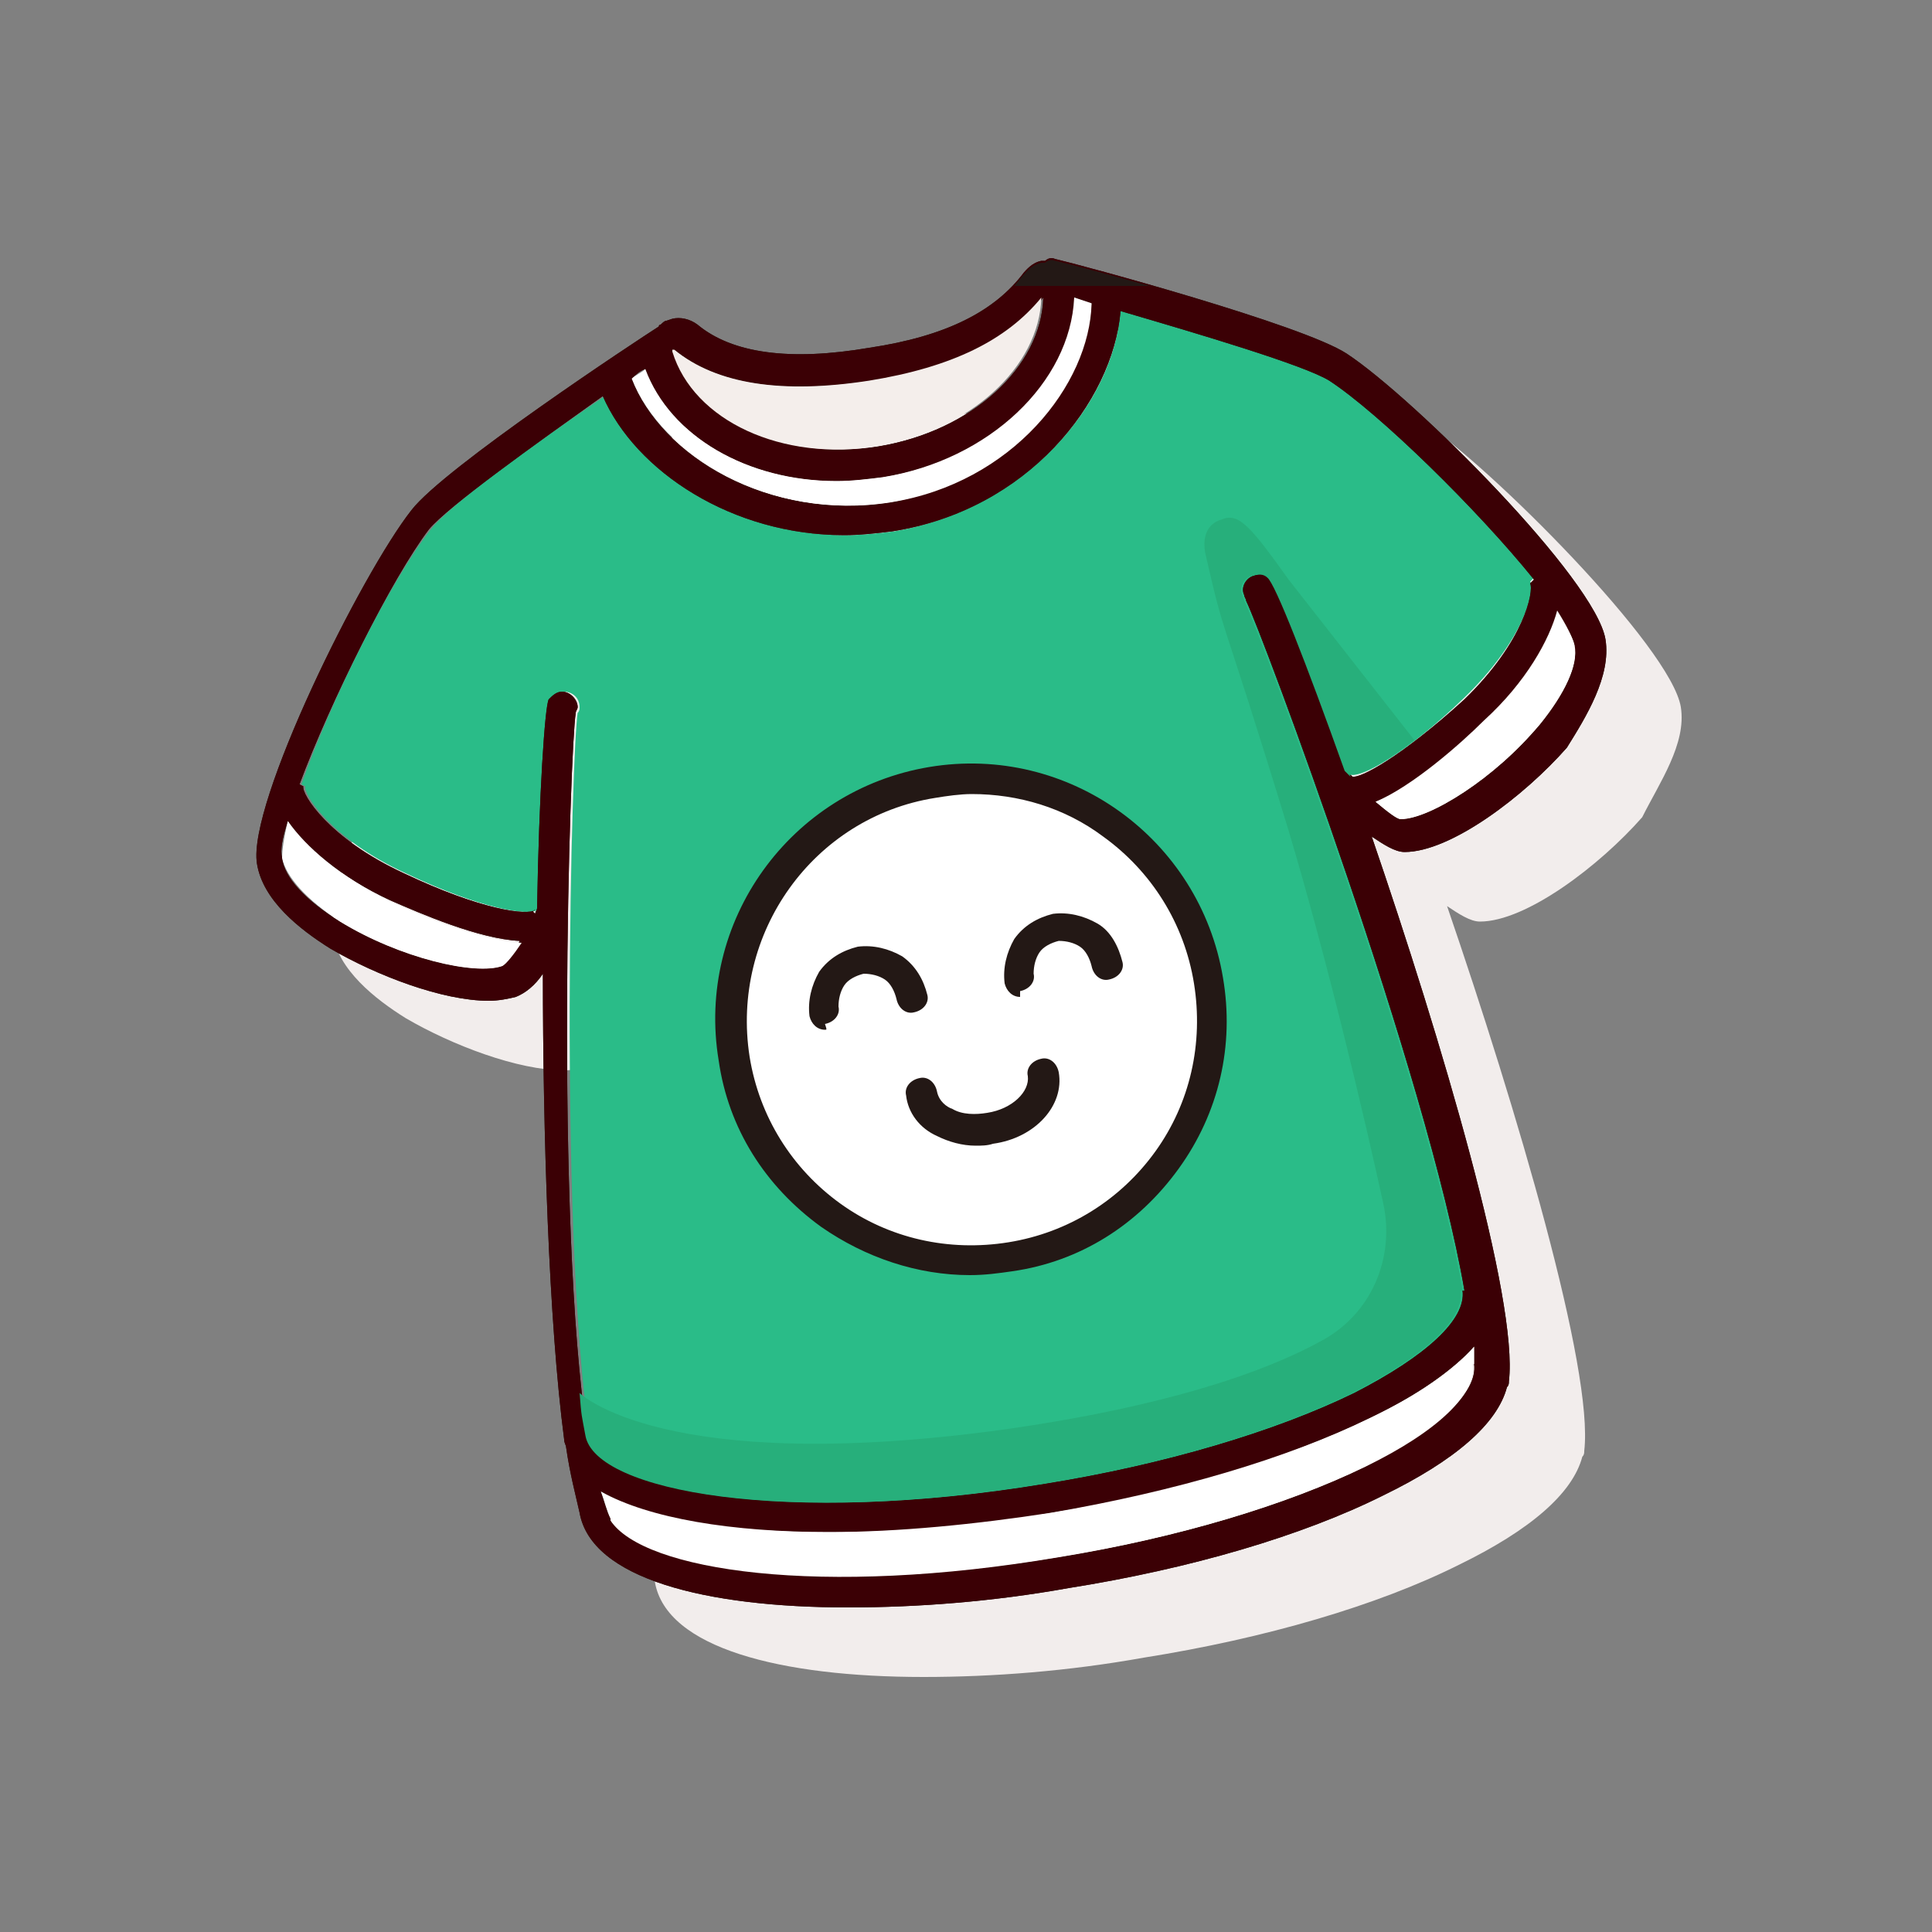 <?xml version="1.0" standalone="no"?><!DOCTYPE svg PUBLIC "-//W3C//DTD SVG 1.1//EN" "http://www.w3.org/Graphics/SVG/1.1/DTD/svg11.dtd"><svg t="1584780979002" class="icon" viewBox="0 0 1024 1024" version="1.1" xmlns="http://www.w3.org/2000/svg" p-id="1530" xmlns:xlink="http://www.w3.org/1999/xlink" width="32" height="32"><rect x="0" y="0" width="1024" height="1024" fill="#808080" stroke="none"/><defs><style type="text/css"></style></defs><path d="M890.88 374.784c-5.12-31.744-101.376-128-137.216-151.552-15.36-9.216-66.56-25.6-106.496-36.864-3.072-1.024-5.12-2.048-8.192-2.048h-1.024c-5.12-1.024-10.24-3.072-14.336-4.096h-1.024l-12.288-3.072h-1.024c-3.072-1.024-6.144-2.048-8.192-2.048-1.024 0-2.048 0-2.048-1.024-2.048-1.024-4.096 0-5.12 1.024h-2.048c-5.12 1.024-8.192 5.12-9.216 6.144-15.36 20.48-40.96 33.792-81.92 39.936-41.984 7.168-72.704 3.072-91.136-12.288-4.096-3.072-9.216-4.096-13.312-3.072l-3.072 1.024c-1.024 0-2.048 1.024-3.072 2.048 0 0-1.024 0-1.024 1.024-11.264 7.168-113.664 74.752-131.072 97.28-26.624 33.792-87.04 155.648-81.92 187.392 3.072 19.456 22.528 34.816 38.912 45.056 24.576 14.336 59.392 27.648 83.968 27.648 5.12 0 10.24-1.024 14.336-2.048 5.12-2.048 10.24-6.144 14.336-12.288 0 83.968 3.072 184.32 11.264 246.784 0 2.048 1.024 3.072 1.024 4.096 2.048 14.336 5.12 25.6 7.168 34.816 6.144 34.816 66.56 50.176 142.336 50.176 36.864 0 76.8-3.072 116.736-10.24 64.512-10.24 123.904-27.648 166.912-49.152 37.888-18.432 60.416-37.888 65.536-57.344 1.024-1.024 1.024-2.048 1.024-3.072 5.12-43.008-35.84-181.248-72.704-288.768 6.144 4.096 12.288 8.192 17.408 8.192 24.576 0 63.488-29.696 86.016-55.296 9.216-18.432 23.552-38.912 20.48-58.368z" fill="#F2EDEC" p-id="1531"></path><path d="M474.112 281.6c-8.192 1.024-17.408 2.048-25.6 2.048-60.416 0-110.592-33.792-128-73.728-35.84 24.576-81.92 57.344-92.16 70.656-20.48 25.6-53.248 91.136-68.608 135.168l2.048 1.024c-1.024 4.096 13.312 27.648 53.248 46.08 40.96 19.456 65.536 22.528 69.632 19.456l-1.024 1.024 1.024 1.024c0-1.024 1.024-2.048 1.024-3.072 1.024-61.44 3.072-106.496 6.144-110.592 1.024-2.048 4.096-4.096 7.168-4.096 4.096 0 8.192 3.072 8.192 8.192 0 1.024 0 2.048-1.024 3.072-3.072 18.432-10.24 269.312 6.144 382.976 5.12 30.72 105.472 48.128 242.688 25.6 63.488-10.24 121.856-27.648 163.84-48.128 38.912-18.432 59.392-38.912 57.344-54.272h1.024c-20.48-113.664-107.52-348.16-115.712-365.568-1.024-1.024-1.024-2.048-1.024-3.072-1.024-4.096 1.024-9.216 5.12-10.24 3.072-1.024 6.144 0 8.192 1.024 4.096 3.072 20.48 45.056 40.96 102.4l3.072 3.072-1.024-1.024c5.12 1.024 27.648-10.24 59.392-40.96 31.744-30.72 37.888-57.344 34.816-61.44l2.048-2.048c-29.696-36.864-80.896-88.064-108.544-105.472-13.312-8.192-67.584-25.6-110.592-36.864-3.072 49.152-49.152 105.472-119.808 117.76z" fill="#2ABC88" p-id="1532"></path><path d="M389.719 560.148a126.976 126.976 0 1 0 250.61-41.066 126.976 126.976 0 1 0-250.61 41.066Z" fill="#FFFFFF" p-id="1533"></path><path d="M514.048 675.84c-27.648 0-55.296-9.216-78.848-25.6-29.696-21.504-49.152-52.224-54.272-88.064-12.288-73.728 37.888-143.36 111.616-155.648 73.728-12.288 143.36 37.888 155.648 111.616 6.144 35.84-2.048 71.68-23.552 101.376s-52.224 49.152-88.064 54.272c-7.168 1.024-14.336 2.048-22.528 2.048z m1.024-254.976c-6.144 0-13.312 1.024-19.456 2.048-64.512 10.24-108.544 71.68-98.304 137.216 5.12 31.744 22.528 59.392 48.128 77.824 25.6 18.432 57.344 25.6 89.088 20.48 31.744-5.12 59.392-22.528 77.824-48.128 18.432-25.6 25.6-57.344 20.48-89.088-5.12-31.744-22.528-59.392-48.128-77.824-20.48-15.36-45.056-22.528-69.632-22.528z" fill="#231815" p-id="1534"></path><path d="M437.248 545.792c-4.096 0-7.168-3.072-8.192-7.168-1.024-8.192 1.024-16.384 5.12-23.552 5.12-7.168 12.288-11.264 20.48-13.312 8.192-1.024 16.384 1.024 23.552 5.12 7.168 5.12 11.264 12.288 13.312 20.48 1.024 4.096-2.048 8.192-7.168 9.216-4.096 1.024-8.192-2.048-9.216-7.168-1.024-4.096-3.072-8.192-6.144-10.24-3.072-2.048-7.168-3.072-11.264-3.072-4.096 1.024-8.192 3.072-10.24 6.144-2.048 3.072-3.072 7.168-3.072 11.264 1.024 4.096-2.048 8.192-7.168 9.216 1.024 3.072 1.024 3.072 0 3.072zM540.672 528.384c-4.096 0-7.168-3.072-8.192-7.168-1.024-8.192 1.024-16.384 5.12-23.552 5.12-7.168 12.288-11.264 20.48-13.312 8.192-1.024 16.384 1.024 23.552 5.12s11.264 12.288 13.312 20.48c1.024 4.096-2.048 8.192-7.168 9.216-4.096 1.024-8.192-2.048-9.216-7.168-1.024-4.096-3.072-8.192-6.144-10.24-3.072-2.048-7.168-3.072-11.264-3.072-4.096 1.024-8.192 3.072-10.24 6.144s-3.072 7.168-3.072 11.264c1.024 4.096-2.048 8.192-7.168 9.216v3.072zM517.12 607.232c-7.168 0-14.336-2.048-20.48-5.12-9.216-4.096-15.36-12.288-16.384-21.504-1.024-4.096 2.048-8.192 7.168-9.216 4.096-1.024 8.192 2.048 9.216 7.168 1.024 5.12 5.12 8.192 8.192 9.216 5.12 3.072 12.288 3.072 18.432 2.048 13.312-2.048 22.528-11.264 21.504-19.456-1.024-4.096 2.048-8.192 7.168-9.216 4.096-1.024 8.192 2.048 9.216 7.168 3.072 17.408-12.288 34.816-34.816 37.888-3.072 1.024-6.144 1.024-9.216 1.024z" fill="#231815" p-id="1535"></path><path d="M850.944 338.944c-5.12-31.744-101.376-128-137.216-151.552-23.552-15.36-141.312-47.104-154.624-50.176-2.048-1.024-4.096 0-5.12 1.024h-2.048c-5.12 1.024-8.192 5.12-9.216 6.144-15.36 20.48-40.96 33.792-81.92 39.936-41.984 7.168-72.704 3.072-91.136-12.288-4.096-3.072-9.216-4.096-13.312-3.072l-3.072 1.024c-1.024 0-2.048 1.024-3.072 2.048 0 0-1.024 0-1.024 1.024-11.264 7.168-113.664 74.752-131.072 97.28-26.624 33.792-87.04 155.648-81.92 187.392 3.072 19.456 22.528 34.816 38.912 45.056 24.576 14.336 59.392 27.648 83.968 27.648 5.12 0 10.24-1.024 14.336-2.048 5.12-2.048 10.24-6.144 14.336-12.288 0 83.968 3.072 184.32 11.264 246.784 0 2.048 1.024 3.072 1.024 4.096 2.048 14.336 5.12 25.6 7.168 34.816 6.144 34.816 66.56 50.176 142.336 50.176 36.864 0 76.8-3.072 116.736-10.24 64.512-10.24 123.904-27.648 166.912-49.152 37.888-18.432 60.416-37.888 65.536-57.344 1.024-1.024 1.024-2.048 1.024-3.072 5.12-43.008-35.84-181.248-72.704-288.768 6.144 4.096 12.288 8.192 17.408 8.192 24.576 0 63.488-29.696 86.016-55.296 10.24-16.384 23.552-37.888 20.48-57.344z m-493.568-153.6c22.528 18.432 57.344 23.552 104.448 16.384 44.032-7.168 72.704-20.48 91.136-44.032-1.024 36.864-37.888 70.656-87.04 78.848-50.176 8.192-97.28-13.312-108.544-50.176v-1.024z m-15.36 10.24c13.312 35.84 54.272 59.392 101.376 59.392 8.192 0 16.384-1.024 24.576-2.048 57.344-9.216 100.352-50.176 101.376-95.232l9.216 3.072c-2.048 43.008-41.984 94.208-106.496 105.472-64.512 10.24-121.856-24.576-137.216-65.536 2.048-2.048 4.096-4.096 7.168-5.12zM266.24 512c-14.336 5.12-54.272-4.096-86.016-23.552-18.432-11.264-29.696-23.552-30.72-33.792-1.024-4.096 0-10.24 3.072-19.456 9.216 13.312 27.648 29.696 54.272 41.984 16.384 7.168 47.104 20.48 68.608 21.504-3.072 7.168-7.168 12.288-9.216 13.312z m515.072 210.944c2.048 15.36-19.456 34.816-57.344 54.272-41.984 20.48-99.328 37.888-162.816 48.128-124.928 20.48-220.16 6.144-237.568-19.456v-1.024c-2.048-4.096-3.072-8.192-5.12-14.336 25.6 15.36 69.632 21.504 120.832 21.504 37.888 0 78.848-3.072 117.76-10.24 64.512-10.24 124.928-28.672 168.96-50.176 25.6-12.288 44.032-25.6 55.296-37.888v9.216zM716.8 411.648l-3.072-3.072c-20.48-57.344-36.864-99.328-40.96-102.4-2.048-2.048-5.12-2.048-8.192-1.024-4.096 1.024-7.168 6.144-5.12 10.24 0 1.024 1.024 2.048 1.024 3.072 8.192 16.384 96.256 251.904 115.712 365.568h-1.024c2.048 15.36-19.456 34.816-57.344 54.272-41.984 20.48-100.352 37.888-163.84 48.128-136.192 22.528-237.568 4.096-242.688-25.6-17.408-113.664-9.216-364.544-6.144-382.976 0-1.024 1.024-2.048 1.024-3.072 0-4.096-4.096-8.192-8.192-8.192-3.072 0-5.12 2.048-7.168 4.096-2.048 4.096-5.12 50.176-6.144 110.592 0 1.024-1.024 2.048-1.024 3.072l-1.024-1.024c0-1.024 1.024-1.024 1.024-1.024-4.096 3.072-28.672 0-69.632-19.456-39.936-18.432-54.272-41.984-53.248-46.08l-2.048-1.024c16.384-44.032 49.152-109.568 68.608-135.168 10.24-12.288 56.32-45.056 92.16-70.656 17.408 39.936 68.608 73.728 128 73.728 8.192 0 17.408-1.024 25.6-2.048 71.68-11.264 116.736-68.608 120.832-116.736 41.984 12.288 97.28 28.672 110.592 36.864 26.624 17.408 78.848 68.608 108.544 105.472l-2.048 2.048c2.048 4.096-3.072 30.72-34.816 61.44-33.792 30.72-55.296 41.984-59.392 40.96-1.024 0-1.024 0 0 0z m99.328-27.648c-23.552 28.672-58.368 50.176-73.728 50.176-2.048 0-7.168-4.096-13.312-9.216 20.48-8.192 45.056-29.696 57.344-41.984 22.528-21.504 34.816-43.008 38.912-58.368 5.12 8.192 9.216 14.336 9.216 18.432 2.048 9.216-5.12 24.576-18.432 40.96z" fill="#231815" p-id="1536"></path><path d="M850.944 338.944c-5.12-31.744-101.376-128-137.216-151.552-23.552-15.36-141.312-47.104-154.624-50.176-2.048-1.024-4.096 0-5.12 1.024h-2.048c-5.12 1.024-8.192 5.12-9.216 6.144-15.36 20.48-40.96 33.792-81.92 39.936-41.984 7.168-72.704 3.072-91.136-12.288-4.096-3.072-9.216-4.096-13.312-3.072l-3.072 1.024c-1.024 0-2.048 1.024-3.072 2.048 0 0-1.024 0-1.024 1.024-11.264 7.168-113.664 74.752-131.072 97.28-26.624 33.792-87.04 155.648-81.92 187.392 3.072 19.456 22.528 34.816 38.912 45.056 24.576 14.336 59.392 27.648 83.968 27.648 5.12 0 10.24-1.024 14.336-2.048 5.12-2.048 10.24-6.144 14.336-12.288 0 83.968 3.072 184.32 11.264 246.784 0 2.048 1.024 3.072 1.024 4.096 2.048 14.336 5.12 25.6 7.168 34.816 6.144 34.816 66.56 50.176 142.336 50.176 36.864 0 76.8-3.072 116.736-10.24 64.512-10.24 123.904-27.648 166.912-49.152 37.888-18.432 60.416-37.888 65.536-57.344 1.024-1.024 1.024-2.048 1.024-3.072 5.12-43.008-35.84-181.248-72.704-288.768 6.144 4.096 12.288 8.192 17.408 8.192 24.576 0 63.488-29.696 86.016-55.296 10.24-16.384 23.552-37.888 20.48-57.344z m-493.568-153.6c22.528 18.432 57.344 23.552 104.448 16.384 44.032-7.168 72.704-20.48 91.136-44.032-1.024 36.864-37.888 70.656-87.04 78.848-50.176 8.192-97.28-13.312-108.544-50.176v-1.024z m-15.36 10.24c13.312 35.84 54.272 59.392 101.376 59.392 8.192 0 16.384-1.024 24.576-2.048 57.344-9.216 100.352-50.176 101.376-95.232l9.216 3.072c-2.048 43.008-41.984 94.208-106.496 105.472-64.512 10.24-121.856-24.576-137.216-65.536 2.048-2.048 4.096-4.096 7.168-5.12zM266.24 512c-14.336 5.12-54.272-4.096-86.016-23.552-18.432-11.264-29.696-23.552-30.72-33.792-1.024-4.096 0-10.24 3.072-19.456 9.216 13.312 27.648 29.696 54.272 41.984 16.384 7.168 47.104 20.48 68.608 21.504-3.072 7.168-7.168 12.288-9.216 13.312z m515.072 210.944c2.048 15.36-19.456 34.816-57.344 54.272-41.984 20.48-99.328 37.888-162.816 48.128-124.928 20.48-220.16 6.144-237.568-19.456v-1.024c-2.048-4.096-3.072-8.192-5.12-14.336 25.6 15.36 69.632 21.504 120.832 21.504 37.888 0 78.848-3.072 117.76-10.24 64.512-10.24 124.928-28.672 168.96-50.176 25.6-12.288 44.032-25.6 55.296-37.888v9.216zM716.8 411.648l-3.072-3.072c-20.48-57.344-36.864-99.328-40.96-102.4-2.048-2.048-5.12-2.048-8.192-1.024-4.096 1.024-7.168 6.144-5.12 10.24 0 1.024 1.024 2.048 1.024 3.072 8.192 16.384 96.256 251.904 115.712 365.568h-1.024c2.048 15.36-19.456 34.816-57.344 54.272-41.984 20.48-100.352 37.888-163.84 48.128-136.192 22.528-237.568 4.096-242.688-25.6-17.408-113.664-9.216-364.544-6.144-382.976 0-1.024 1.024-2.048 1.024-3.072 0-4.096-4.096-8.192-8.192-8.192-3.072 0-5.12 2.048-7.168 4.096-2.048 4.096-5.12 50.176-6.144 110.592 0 1.024-1.024 2.048-1.024 3.072l-1.024-1.024c0-1.024 1.024-1.024 1.024-1.024-4.096 3.072-28.672 0-69.632-19.456-39.936-18.432-54.272-41.984-53.248-46.08l-2.048-1.024c16.384-44.032 49.152-109.568 68.608-135.168 10.24-12.288 56.32-45.056 92.16-70.656 17.408 39.936 68.608 73.728 128 73.728 8.192 0 17.408-1.024 25.6-2.048 71.68-11.264 116.736-68.608 120.832-116.736 41.984 12.288 97.28 28.672 110.592 36.864 26.624 17.408 78.848 68.608 108.544 105.472l-2.048 2.048c2.048 4.096-3.072 30.72-34.816 61.44-33.792 30.72-55.296 41.984-59.392 40.96-1.024 0-1.024 0 0 0z m99.328-27.648c-23.552 28.672-58.368 50.176-73.728 50.176-2.048 0-7.168-4.096-13.312-9.216 20.48-8.192 45.056-29.696 57.344-41.984 22.528-21.504 34.816-43.008 38.912-58.368 5.12 8.192 9.216 14.336 9.216 18.432 2.048 9.216-5.12 24.576-18.432 40.96z" fill="#3B0005" p-id="1537"></path><path d="M559.104 138.24c-2.048-1.024-4.096 0-5.12 1.024h-2.048c-5.12 1.024-8.192 5.12-9.216 6.144-2.048 2.048-3.072 4.096-5.12 6.144h71.68c-25.6-7.168-45.056-12.288-50.176-13.312z" fill="#231815" p-id="1538"></path><path d="M152.576 435.2c-2.048 8.192-3.072 15.36-3.072 19.456 2.048 10.24 13.312 22.528 30.72 33.792 31.744 19.456 71.68 28.672 86.016 23.552 2.048-1.024 6.144-6.144 10.24-12.288-21.504-1.024-53.248-14.336-68.608-21.504-27.648-13.312-46.08-29.696-55.296-43.008zM726.016 751.616c-44.032 21.504-103.424 38.912-168.96 50.176-39.936 6.144-80.896 10.24-117.76 10.24-51.2 0-95.232-7.168-120.832-21.504 2.048 5.12 3.072 10.24 5.12 14.336v1.024c17.408 26.624 111.616 40.96 237.568 19.456 62.464-10.24 120.832-27.648 162.816-48.128 37.888-18.432 59.392-38.912 56.32-54.272h1.024v-9.216c-11.264 13.312-29.696 25.6-55.296 37.888zM729.088 424.96c6.144 5.12 11.264 9.216 13.312 9.216 15.36 0 49.152-21.504 73.728-50.176 13.312-16.384 20.48-31.744 18.432-41.984-1.024-4.096-4.096-10.24-9.216-18.432-4.096 15.36-16.384 37.888-38.912 58.368-12.288 12.288-37.888 34.816-57.344 43.008z" fill="#FFFFFF" p-id="1539"></path><path d="M357.376 185.344h-1.024v1.024c11.264 36.864 58.368 58.368 108.544 50.176 49.152-8.192 86.016-41.984 87.04-78.848-18.432 22.528-47.104 36.864-91.136 44.032-46.08 7.168-80.896 2.048-103.424-16.384z" fill="#F4EEEB" p-id="1540"></path><path d="M467.968 252.928c-8.192 1.024-16.384 2.048-24.576 2.048-47.104 0-88.064-23.552-101.376-59.392-2.048 2.048-5.12 3.072-7.168 5.12 15.36 39.936 72.704 75.776 137.216 65.536 64.512-10.24 105.472-62.464 106.496-105.472l-9.216-3.072c-2.048 45.056-45.056 86.016-101.376 95.232z" fill="#FFFFFF" p-id="1541"></path><path d="M749.568 392.192c-18.432 14.336-30.72 19.456-34.816 18.432 0 0 1.024 0 1.024 1.024l-3.072-3.072c-20.48-57.344-36.864-99.328-40.96-102.4-2.048-2.048-5.12-2.048-8.192-1.024-4.096 1.024-7.168 6.144-5.12 10.24 0 1.024 1.024 2.048 1.024 3.072 8.192 16.384 96.256 251.904 115.712 365.568h-1.024c2.048 15.36-19.456 34.816-57.344 54.272-41.984 20.48-100.352 37.888-163.84 48.128-136.192 22.528-237.568 4.096-242.688-25.6-2.048-11.264-2.048-9.216-3.072-22.528 0 0 44.032 44.032 224.256 19.456 87.04-12.288 139.264-30.72 168.96-47.104 26.624-14.336 38.912-44.032 32.768-72.704-10.24-47.104-29.696-129.024-50.176-197.632-37.888-123.904-32.768-97.28-44.032-146.432-2.048-9.216 1.024-16.384 8.192-18.432 9.216-4.096 15.36 3.072 35.84 31.744" fill="#27AF7B" p-id="1542"></path></svg>